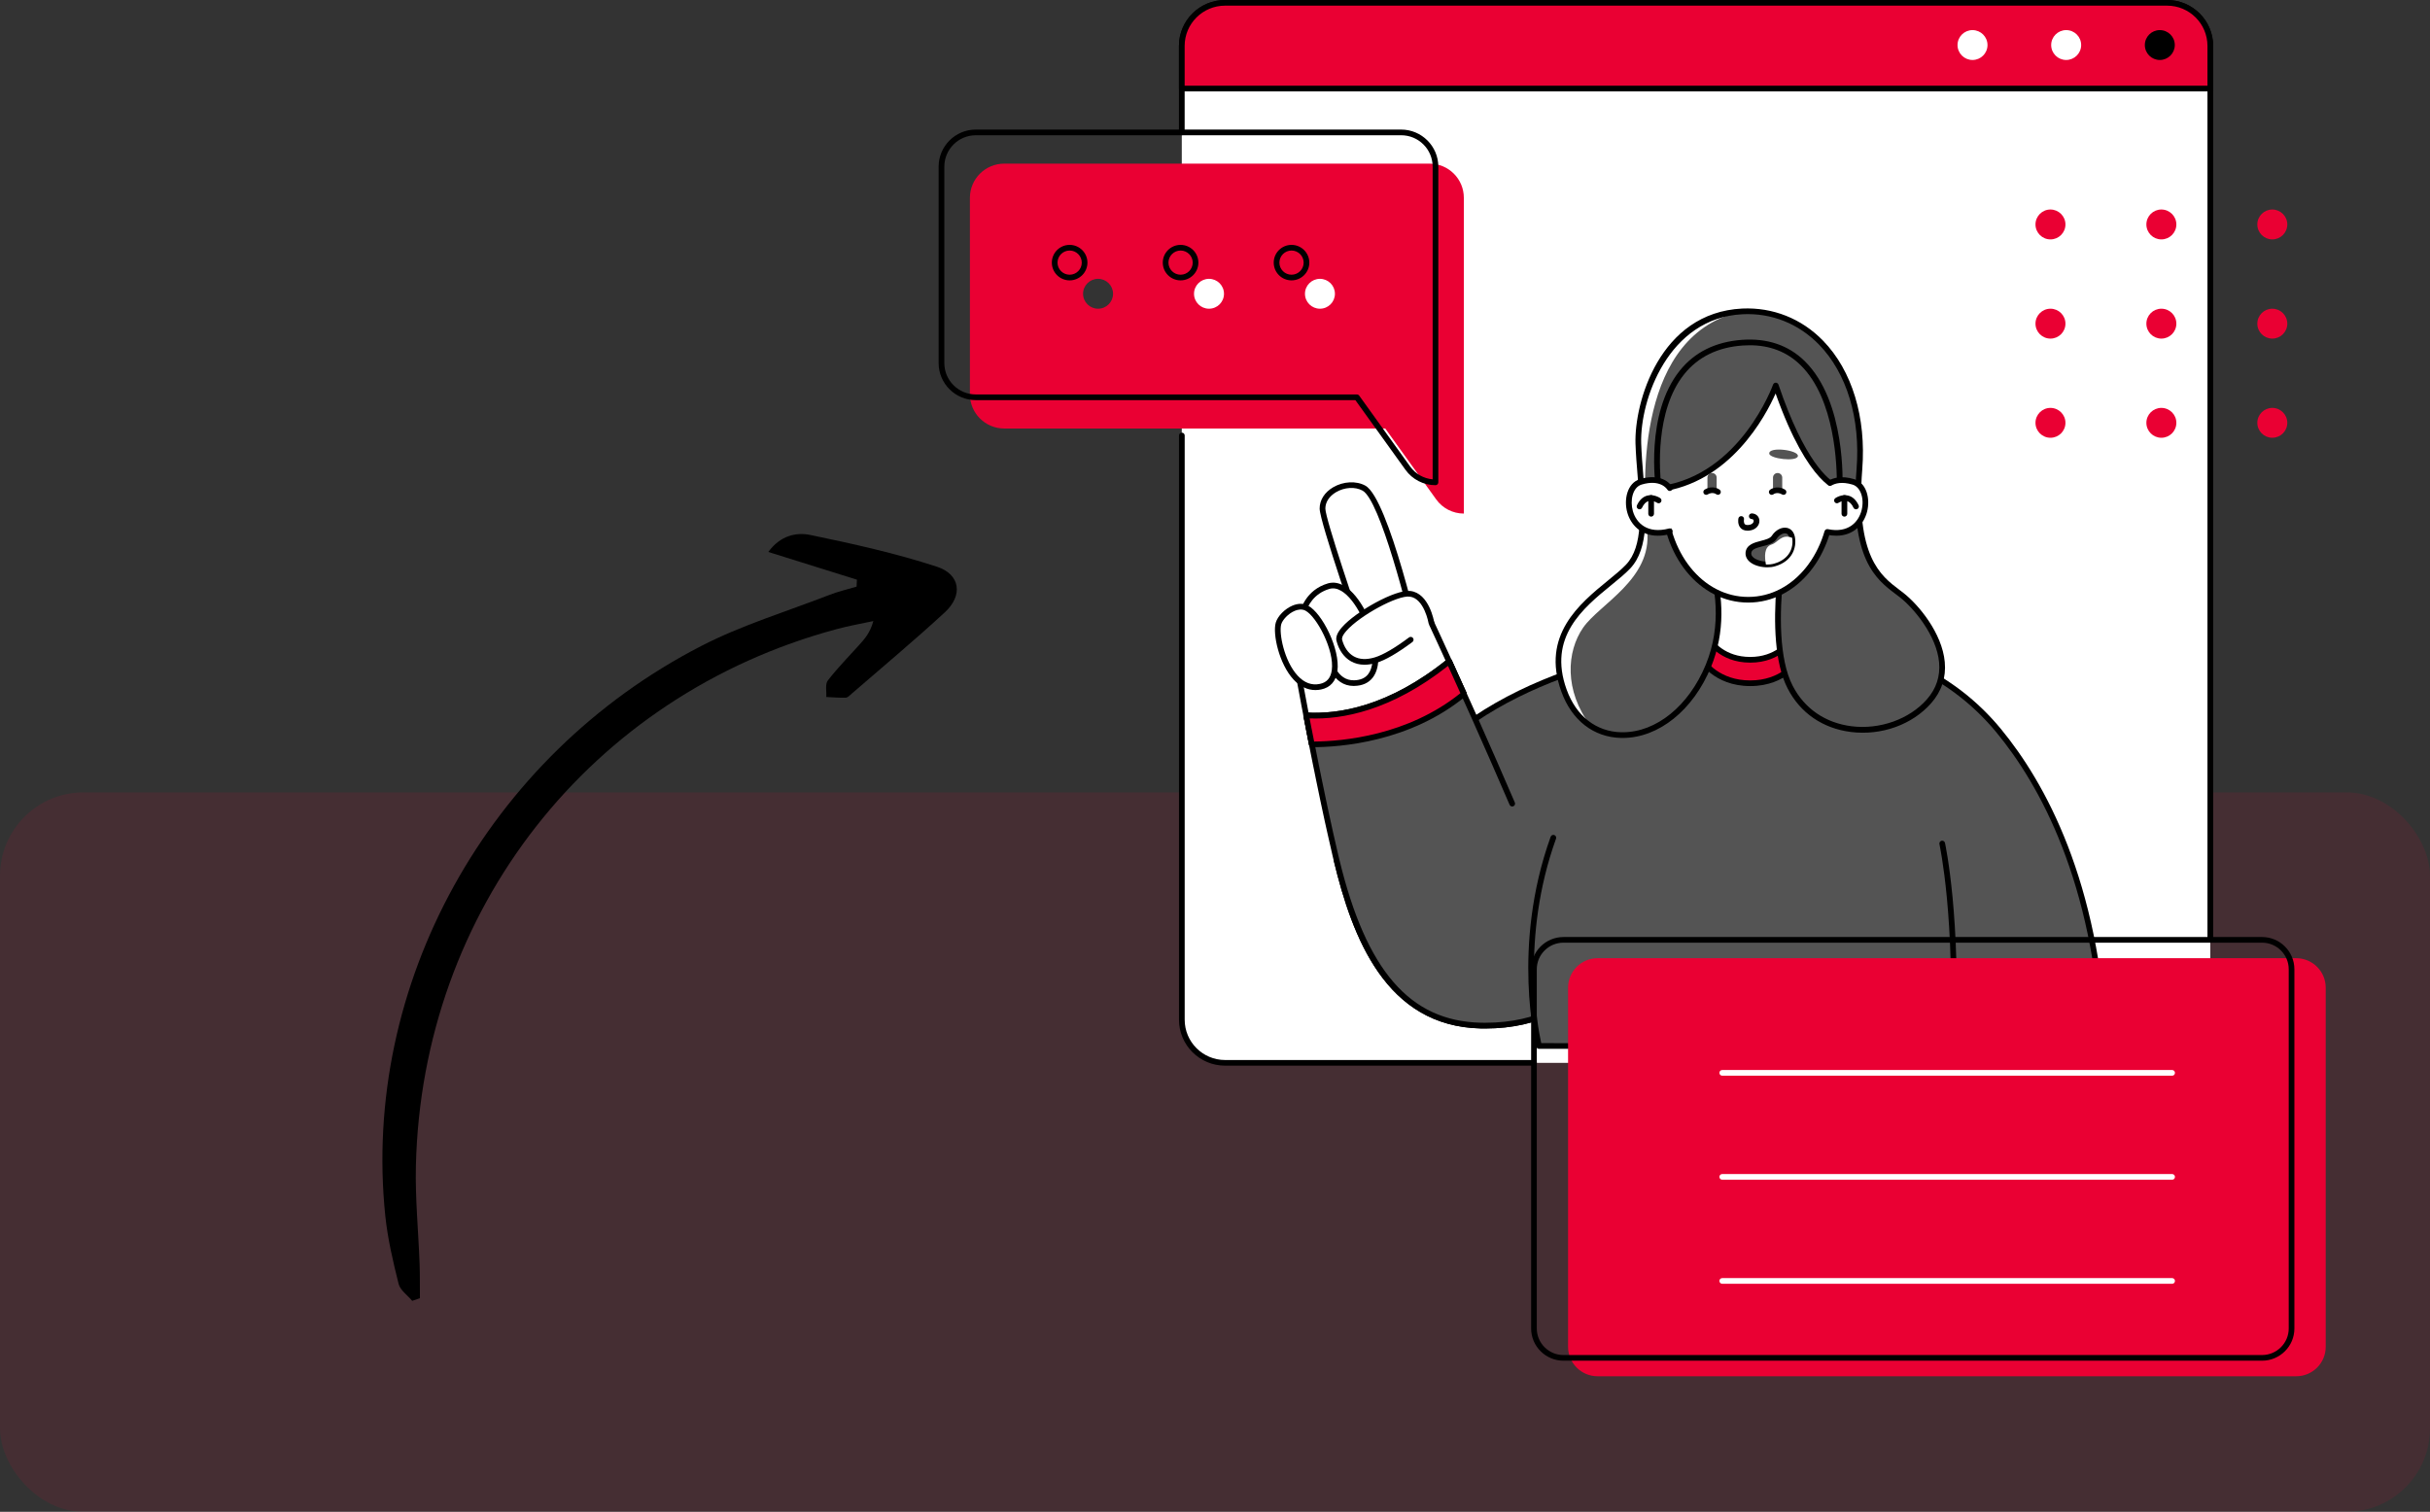<svg width="233" height="145" viewBox="0 0 233 145" fill="none" xmlns="http://www.w3.org/2000/svg">
<rect x="0" y="0" width="233" height="145" fill="#333333" stroke="none"/>
<rect y="76" width="233" height="69" rx="8" fill="#EA0033" fill-opacity="0.1"/>
<path d="M211.935 4.404V97.806C211.935 100.09 210.08 101.941 207.79 101.941H117.462C115.172 101.941 113.316 100.09 113.316 97.806V4.404C113.316 2.12 115.172 0.269 117.462 0.269H207.794C210.08 0.273 211.935 2.124 211.935 4.404Z" fill="white"/>
<path d="M147.086 102.21H117.462C115.027 102.21 113.047 100.235 113.047 97.806V41.77C113.047 41.622 113.168 41.497 113.321 41.497C113.473 41.497 113.594 41.618 113.594 41.77V97.806C113.594 99.933 115.329 101.668 117.466 101.668H147.09C147.239 101.668 147.363 101.788 147.363 101.941C147.363 102.093 147.235 102.21 147.086 102.21Z" fill="black"/>
<path d="M211.935 90.414C211.787 90.414 211.662 90.294 211.662 90.141V4.404C211.662 2.276 209.927 0.542 207.79 0.542H117.462C115.329 0.542 113.59 2.272 113.59 4.404V12.699C113.59 12.848 113.469 12.972 113.316 12.972C113.164 12.972 113.043 12.851 113.043 12.699V4.404C113.043 1.975 115.023 0 117.462 0H207.794C210.229 0 212.209 1.975 212.209 4.404V90.141C212.209 90.294 212.084 90.414 211.935 90.414Z" fill="black"/>
<path d="M211.935 4.404V8.495H113.316V4.404C113.316 2.12 115.172 0.269 117.462 0.269H207.794C210.08 0.273 211.935 2.124 211.935 4.404Z" fill="#EA0033"/>
<path d="M211.935 8.768H113.316C113.168 8.768 113.043 8.648 113.043 8.495V4.404C113.043 1.975 115.023 0 117.462 0H207.794C210.229 0 212.209 1.975 212.209 4.404V8.495C212.209 8.648 212.084 8.768 211.935 8.768ZM113.59 8.222H211.662V4.404C211.662 2.276 209.927 0.542 207.79 0.542H117.462C115.329 0.542 113.59 2.272 113.59 4.404V8.222Z" fill="black"/>
<path d="M199.551 4.32C199.551 5.111 198.907 5.753 198.114 5.753C197.321 5.753 196.677 5.111 196.677 4.32C196.677 3.529 197.321 2.887 198.114 2.887C198.911 2.887 199.551 3.529 199.551 4.32Z" fill="white"/>
<path d="M208.53 4.32C208.53 5.111 207.886 5.753 207.094 5.753C206.301 5.753 205.657 5.111 205.657 4.32C205.657 3.529 206.301 2.887 207.094 2.887C207.89 2.887 208.53 3.529 208.53 4.32Z" fill="black"/>
<path d="M190.571 4.32C190.571 5.111 189.927 5.753 189.134 5.753C188.341 5.753 187.697 5.111 187.697 4.32C187.697 3.529 188.341 2.887 189.134 2.887C189.927 2.887 190.571 3.529 190.571 4.32Z" fill="white"/>
<path d="M137.072 15.694H96.291C94.472 15.694 92.999 17.163 92.999 18.978V37.816C92.999 39.63 94.472 41.1 96.291 41.1H132.825L137.708 47.897C138.319 48.752 139.31 49.258 140.36 49.258V18.974C140.364 17.163 138.891 15.694 137.072 15.694ZM105.287 29.609C104.494 29.609 103.85 28.967 103.85 28.176C103.85 27.385 104.494 26.743 105.287 26.743C106.08 26.743 106.724 27.385 106.724 28.176C106.724 28.971 106.08 29.609 105.287 29.609ZM115.925 29.609C115.132 29.609 114.488 28.967 114.488 28.176C114.488 27.385 115.132 26.743 115.925 26.743C116.718 26.743 117.362 27.385 117.362 28.176C117.362 28.971 116.718 29.609 115.925 29.609ZM126.563 29.609C125.77 29.609 125.126 28.967 125.126 28.176C125.126 27.385 125.77 26.743 126.563 26.743C127.355 26.743 127.999 27.385 127.999 28.176C127.999 28.971 127.355 29.609 126.563 29.609Z" fill="#EA0033"/>
<path d="M137.639 46.536C136.5 46.536 135.425 45.986 134.765 45.063L129.96 38.378H93.566C91.598 38.378 90 36.784 90 34.821V15.983C90 14.024 91.598 12.426 93.566 12.426H134.347C136.311 12.426 137.913 14.02 137.913 15.983V46.263C137.913 46.416 137.788 46.536 137.639 46.536ZM93.566 12.972C91.9 12.972 90.547 14.325 90.547 15.983V34.821C90.547 36.483 91.9 37.832 93.566 37.832H130.104C130.193 37.832 130.274 37.876 130.326 37.944L135.208 44.741C135.715 45.448 136.508 45.898 137.369 45.974V15.983C137.369 14.321 136.017 12.972 134.351 12.972H93.566ZM123.838 26.891C122.896 26.891 122.131 26.129 122.131 25.189C122.131 24.25 122.896 23.487 123.838 23.487C124.779 23.487 125.544 24.25 125.544 25.189C125.544 26.129 124.779 26.891 123.838 26.891ZM123.838 24.029C123.198 24.029 122.674 24.551 122.674 25.189C122.674 25.827 123.198 26.349 123.838 26.349C124.478 26.349 125.001 25.827 125.001 25.189C125.001 24.551 124.478 24.029 123.838 24.029ZM113.2 26.891C112.258 26.891 111.493 26.129 111.493 25.189C111.493 24.25 112.258 23.487 113.2 23.487C114.142 23.487 114.906 24.25 114.906 25.189C114.906 26.129 114.142 26.891 113.2 26.891ZM113.2 24.029C112.56 24.029 112.037 24.551 112.037 25.189C112.037 25.827 112.56 26.349 113.2 26.349C113.84 26.349 114.363 25.827 114.363 25.189C114.363 24.551 113.84 24.029 113.2 24.029ZM102.562 26.891C101.62 26.891 100.855 26.129 100.855 25.189C100.855 24.25 101.62 23.487 102.562 23.487C103.504 23.487 104.268 24.25 104.268 25.189C104.268 26.129 103.504 26.891 102.562 26.891ZM102.562 24.029C101.922 24.029 101.399 24.551 101.399 25.189C101.399 25.827 101.922 26.349 102.562 26.349C103.202 26.349 103.725 25.827 103.725 25.189C103.725 24.551 103.202 24.029 102.562 24.029Z" fill="black"/>
<path d="M198.045 21.527C198.045 22.319 197.401 22.961 196.608 22.961C195.816 22.961 195.172 22.319 195.172 21.527C195.172 20.737 195.816 20.094 196.608 20.094C197.401 20.098 198.045 20.741 198.045 21.527Z" fill="#EA0033"/>
<path d="M208.679 21.527C208.679 22.319 208.035 22.961 207.242 22.961C206.449 22.961 205.805 22.319 205.805 21.527C205.805 20.737 206.449 20.094 207.242 20.094C208.039 20.098 208.679 20.741 208.679 21.527Z" fill="#EA0033"/>
<path d="M219.317 21.527C219.317 22.319 218.673 22.961 217.88 22.961C217.087 22.961 216.443 22.319 216.443 21.527C216.443 20.737 217.087 20.094 217.88 20.094C218.673 20.098 219.317 20.741 219.317 21.527Z" fill="#EA0033"/>
<path d="M198.045 31.043C198.045 31.834 197.401 32.476 196.608 32.476C195.816 32.476 195.172 31.834 195.172 31.043C195.172 30.252 195.816 29.609 196.608 29.609C197.401 29.609 198.045 30.252 198.045 31.043Z" fill="#EA0033"/>
<path d="M208.679 31.043C208.679 31.834 208.035 32.476 207.242 32.476C206.449 32.476 205.805 31.834 205.805 31.043C205.805 30.252 206.449 29.609 207.242 29.609C208.039 29.609 208.679 30.252 208.679 31.043Z" fill="#EA0033"/>
<path d="M219.317 31.043C219.317 31.834 218.673 32.476 217.88 32.476C217.087 32.476 216.443 31.834 216.443 31.043C216.443 30.252 217.087 29.609 217.88 29.609C218.673 29.609 219.317 30.252 219.317 31.043Z" fill="#EA0033"/>
<path d="M198.045 40.554C198.045 41.345 197.401 41.987 196.608 41.987C195.816 41.987 195.172 41.345 195.172 40.554C195.172 39.763 195.816 39.121 196.608 39.121C197.401 39.125 198.045 39.763 198.045 40.554Z" fill="#EA0033"/>
<path d="M208.679 40.554C208.679 41.345 208.035 41.987 207.242 41.987C206.449 41.987 205.805 41.345 205.805 40.554C205.805 39.763 206.449 39.121 207.242 39.121C208.039 39.125 208.679 39.763 208.679 40.554Z" fill="#EA0033"/>
<path d="M219.317 40.554C219.317 41.345 218.673 41.987 217.88 41.987C217.087 41.987 216.443 41.345 216.443 40.554C216.443 39.763 217.087 39.121 217.88 39.121C218.673 39.125 219.317 39.763 219.317 40.554Z" fill="#EA0033"/>
<path d="M131.083 62.29C131.083 62.29 126.816 50.061 126.812 48.78C126.808 47.034 129.283 45.99 130.789 46.821C132.978 48.03 136.335 63.073 136.335 63.073L131.083 62.29Z" fill="white"/>
<path d="M136.331 63.342C136.319 63.342 136.303 63.342 136.291 63.338L131.038 62.555C130.938 62.539 130.853 62.471 130.821 62.375C130.382 61.118 126.538 50.065 126.534 48.776C126.534 47.961 127.005 47.219 127.826 46.737C128.804 46.163 130.044 46.099 130.917 46.58C133.147 47.813 136.25 61.459 136.597 63.009C136.617 63.097 136.593 63.19 136.528 63.254C136.48 63.314 136.407 63.342 136.331 63.342ZM131.284 62.045L135.977 62.744C134.975 58.34 132.31 47.973 130.652 47.058C129.943 46.665 128.921 46.725 128.104 47.207C127.452 47.592 127.082 48.162 127.082 48.78C127.086 49.776 130.064 58.544 131.284 62.045Z" fill="black"/>
<path d="M140.364 66.562C135.087 70.906 128.543 71.4 125.782 71.396C124.743 66.133 124.015 61.949 124.015 61.949L136.971 59.147C136.971 59.143 138.348 62.078 140.364 66.562Z" fill="white"/>
<path d="M125.826 71.665C125.677 71.665 125.544 71.589 125.516 71.444C124.49 66.237 123.757 62.033 123.749 61.989C123.725 61.845 123.817 61.708 123.958 61.676L136.915 58.874C137.039 58.846 137.168 58.91 137.221 59.026C137.233 59.054 138.621 62.013 140.618 66.45C140.67 66.562 140.638 66.695 140.541 66.771C135.184 71.179 128.498 71.665 125.826 71.665ZM124.329 62.158C124.502 63.13 125.146 66.755 126.007 71.123C128.704 71.099 134.959 70.565 140.03 66.486C138.372 62.804 137.148 60.179 136.814 59.46L124.329 62.158Z" fill="black"/>
<path d="M124.948 58.665C124.948 58.665 125.391 56.806 127.404 56.216C129.416 55.63 131.28 59.448 131.722 61.552C132.165 63.655 131.819 65.466 129.859 65.518C127.895 65.566 127.355 63.218 126.965 61.849C126.567 60.476 124.948 58.665 124.948 58.665Z" fill="white"/>
<path d="M129.795 65.791C127.786 65.791 127.15 63.527 126.768 62.166L126.699 61.921C126.329 60.624 124.763 58.862 124.747 58.846C124.687 58.777 124.667 58.689 124.687 58.601C124.707 58.516 125.19 56.581 127.327 55.955C127.842 55.806 128.37 55.891 128.901 56.204C130.463 57.139 131.65 59.861 131.992 61.495C132.222 62.587 132.342 64.085 131.61 65.008C131.215 65.506 130.628 65.771 129.867 65.787C129.839 65.791 129.815 65.791 129.795 65.791ZM125.25 58.601C125.617 59.03 126.868 60.548 127.223 61.772L127.291 62.021C127.677 63.398 128.193 65.289 129.847 65.249C130.439 65.233 130.885 65.04 131.175 64.675C131.646 64.085 131.743 62.997 131.453 61.612C131.139 60.118 130.02 57.517 128.615 56.678C128.217 56.441 127.842 56.376 127.476 56.481C125.923 56.934 125.387 58.187 125.25 58.601Z" fill="black"/>
<path d="M172.555 75.455L153.264 93.273V93.277L152.137 94.698C150.624 96.248 147.472 98.496 141.978 98.368C133.791 98.175 130.233 91.097 128.156 82.505L132.065 79.474C134.274 74.917 137.639 71.508 141.439 68.955C152.656 61.415 167.633 61.359 167.633 61.359L172.555 75.455Z" fill="#545454"/>
<path d="M142.421 98.645C142.272 98.645 142.123 98.645 141.97 98.641C132.882 98.428 129.67 89.941 127.891 82.569C127.867 82.465 127.903 82.356 127.987 82.292L131.847 79.297C133.884 75.126 137.06 71.569 141.286 68.73C152.443 61.23 167.48 61.09 167.633 61.09C167.75 61.09 167.85 61.162 167.891 61.275L172.817 75.375C172.853 75.475 172.825 75.591 172.745 75.664L153.469 93.466L152.346 94.875C150.942 96.308 147.838 98.645 142.421 98.645ZM128.462 82.609C131.046 93.156 135.22 97.934 141.982 98.095C142.131 98.099 142.276 98.099 142.421 98.099C147.637 98.099 150.612 95.862 151.94 94.505L153.043 93.116C153.055 93.1 153.067 93.084 153.079 93.072L172.242 75.375L167.44 61.632C165.653 61.676 151.924 62.23 141.592 69.176C137.426 71.974 134.307 75.479 132.31 79.586C132.294 79.622 132.266 79.659 132.234 79.683L128.462 82.609Z" fill="black"/>
<path d="M152.133 94.698C150.62 96.248 147.468 98.496 141.974 98.368C133.787 98.175 130.229 91.097 128.152 82.505C128.112 82.344 128.076 82.18 128.036 82.019C127.875 81.329 127.714 80.618 127.553 79.903C127.464 79.506 127.376 79.109 127.291 78.711C127.219 78.386 127.15 78.061 127.082 77.74C127.005 77.39 126.933 77.037 126.856 76.683C126.711 76.005 126.575 75.331 126.438 74.664C126.393 74.451 126.349 74.239 126.305 74.026C126.289 73.933 126.269 73.841 126.249 73.749C126.22 73.608 126.192 73.472 126.164 73.335C126.112 73.078 126.063 72.825 126.011 72.572C125.975 72.392 125.939 72.215 125.906 72.034C125.862 71.818 125.822 71.609 125.782 71.396C125.745 71.211 125.709 71.023 125.673 70.838C125.645 70.697 125.617 70.561 125.592 70.42C125.584 70.388 125.58 70.352 125.572 70.32C125.548 70.204 125.528 70.087 125.504 69.971C125.504 69.963 125.504 69.955 125.5 69.947C125.472 69.79 125.44 69.633 125.411 69.477C125.383 69.336 125.355 69.2 125.331 69.063C125.303 68.911 125.27 68.762 125.242 68.614C128.144 68.79 133.123 68.144 138.947 63.435C138.983 63.515 139.02 63.595 139.056 63.675C139.108 63.792 139.165 63.912 139.221 64.037C139.265 64.133 139.309 64.234 139.358 64.334C139.672 65.025 140.01 65.771 140.368 66.566C140.706 67.321 141.064 68.12 141.439 68.959C144.655 76.17 148.969 86.163 152.133 94.698Z" fill="#545454"/>
<path d="M142.421 98.645C142.272 98.645 142.123 98.645 141.97 98.641C132.882 98.428 129.67 89.941 127.891 82.569C127.851 82.405 127.814 82.244 127.774 82.079C127.613 81.385 127.452 80.678 127.291 79.96C127.202 79.562 127.114 79.165 127.025 78.767C126.953 78.442 126.885 78.117 126.816 77.792L126.591 76.736C126.446 76.057 126.305 75.383 126.172 74.712L126.043 74.074C126.027 73.978 126.007 73.889 125.987 73.801C125.959 73.66 125.931 73.524 125.902 73.387L125.641 72.082C125.597 71.87 125.556 71.657 125.516 71.444C125.323 70.472 125.146 69.541 124.977 68.662C124.961 68.578 124.985 68.493 125.041 68.433C125.097 68.373 125.178 68.333 125.262 68.341C128.313 68.525 133.135 67.787 138.782 63.222C138.847 63.169 138.935 63.149 139.016 63.169C139.096 63.19 139.169 63.246 139.201 63.322C139.897 64.852 140.746 66.731 141.688 68.843C142.92 71.605 144.119 74.343 145.25 76.973C145.311 77.109 145.246 77.27 145.105 77.33C144.969 77.39 144.808 77.326 144.747 77.185C143.616 74.556 142.417 71.822 141.189 69.063C140.312 67.096 139.515 65.334 138.847 63.864C133.389 68.176 128.688 69.015 125.576 68.899C125.725 69.678 125.882 70.493 126.051 71.34C126.092 71.552 126.136 71.761 126.18 71.974L126.438 73.275C126.466 73.411 126.494 73.552 126.522 73.688C126.542 73.777 126.558 73.873 126.579 73.965L126.707 74.6C126.844 75.266 126.985 75.941 127.126 76.619L127.351 77.675C127.42 78 127.492 78.326 127.561 78.647C127.649 79.044 127.734 79.442 127.822 79.839C127.983 80.554 128.14 81.26 128.305 81.951C128.342 82.116 128.382 82.276 128.422 82.437C131.002 93.104 135.184 97.934 141.986 98.091C142.135 98.095 142.28 98.095 142.425 98.095C147.641 98.095 150.616 95.858 151.944 94.501C152.048 94.393 152.222 94.393 152.33 94.497C152.439 94.602 152.439 94.774 152.334 94.883C150.942 96.308 147.838 98.645 142.421 98.645Z" fill="black"/>
<path d="M140.364 66.562C135.087 70.906 128.543 71.4 125.782 71.396C125.745 71.211 125.709 71.023 125.673 70.838C125.645 70.697 125.617 70.561 125.592 70.42C125.584 70.388 125.58 70.352 125.572 70.32C125.552 70.204 125.528 70.087 125.504 69.971C125.504 69.963 125.504 69.955 125.5 69.947C125.472 69.79 125.44 69.633 125.411 69.477C125.383 69.336 125.359 69.2 125.331 69.063C125.303 68.911 125.27 68.762 125.242 68.614C128.144 68.79 133.123 68.144 138.947 63.435C138.983 63.515 139.02 63.595 139.056 63.675C139.108 63.792 139.165 63.912 139.221 64.037C139.265 64.133 139.309 64.234 139.358 64.334C139.668 65.02 140.006 65.767 140.364 66.562Z" fill="#EA0033"/>
<path d="M125.826 71.665C125.673 71.665 125.544 71.585 125.516 71.444L125.307 70.368C125.287 70.252 125.262 70.135 125.238 70.019C125.234 70.007 125.234 69.991 125.234 69.979L124.981 68.662C124.965 68.578 124.989 68.493 125.045 68.429C125.101 68.365 125.182 68.329 125.266 68.337C128.317 68.521 133.139 67.783 138.782 63.218C138.847 63.166 138.935 63.145 139.016 63.166C139.096 63.186 139.165 63.242 139.201 63.318L139.475 63.92C139.519 64.021 139.563 64.117 139.607 64.218L140.618 66.45C140.67 66.562 140.638 66.695 140.541 66.771C135.184 71.179 128.499 71.665 125.826 71.665ZM125.77 69.919C125.794 70.035 125.818 70.151 125.838 70.268L126.007 71.123C128.704 71.099 134.955 70.565 140.03 66.486L139.108 64.446C139.064 64.346 139.016 64.246 138.971 64.149L138.843 63.868C133.385 68.18 128.676 69.023 125.572 68.903L125.762 69.894C125.766 69.898 125.77 69.906 125.77 69.919Z" fill="black"/>
<path d="M122.59 59.793C122.179 61.182 123.572 66.498 126.615 65.864C129.658 65.229 126.969 59.203 125.291 58.324C124.26 57.786 122.835 58.962 122.59 59.793Z" fill="white"/>
<path d="M126.124 66.185C125.363 66.185 124.647 65.843 124.027 65.173C122.642 63.675 122.01 60.797 122.328 59.713C122.509 59.094 123.198 58.392 123.926 58.087C124.47 57.858 124.985 57.854 125.415 58.083C126.776 58.793 128.523 62.282 128.237 64.362C128.1 65.334 127.561 65.944 126.671 66.129C126.486 66.169 126.305 66.185 126.124 66.185ZM122.852 59.869C122.61 60.688 123.121 63.398 124.429 64.808C125.065 65.494 125.778 65.759 126.558 65.594C127.219 65.458 127.593 65.028 127.698 64.286C127.967 62.358 126.245 59.127 125.166 58.565C124.808 58.38 124.409 58.476 124.14 58.589C123.5 58.862 122.972 59.464 122.852 59.869Z" fill="black"/>
<path d="M137.253 59.749C137.253 59.749 136.822 57.147 135.204 56.955C133.586 56.758 128.064 60.038 128.418 61.411C128.772 62.78 129.859 63.924 131.892 63.322C133.924 62.712 137.253 59.749 137.253 59.749Z" fill="white"/>
<path d="M130.837 63.756C130.358 63.756 129.923 63.647 129.533 63.426C128.873 63.053 128.382 62.363 128.152 61.475C128.056 61.102 128.229 60.668 128.688 60.146C129.992 58.661 133.791 56.513 135.236 56.682C137.039 56.898 137.502 59.588 137.522 59.705C137.547 59.853 137.446 59.994 137.297 60.018C137.152 60.042 137.007 59.942 136.983 59.793C136.979 59.769 136.564 57.392 135.172 57.224C134.005 57.067 130.382 59.046 129.102 60.504C128.659 61.006 128.663 61.255 128.684 61.339C128.877 62.082 129.275 62.656 129.807 62.953C130.346 63.258 131.022 63.29 131.815 63.053C132.6 62.82 133.739 62.158 135.103 61.138C135.224 61.046 135.397 61.074 135.486 61.194C135.574 61.315 135.55 61.483 135.429 61.576C133.993 62.648 132.829 63.322 131.972 63.575C131.569 63.696 131.191 63.756 130.837 63.756Z" fill="black"/>
<path d="M167.629 61.359C167.629 61.359 182.509 59.01 191.638 70.071C200.766 81.136 201.583 96.131 201.781 100.339L147.569 100.323C147.569 100.323 145.134 90.94 148.941 80.349C152.749 69.758 167.629 61.359 167.629 61.359Z" fill="#545454"/>
<path d="M201.781 100.612L147.569 100.596C147.444 100.596 147.335 100.512 147.303 100.391C147.279 100.295 144.888 90.804 148.684 80.257C148.736 80.116 148.893 80.04 149.034 80.092C149.175 80.144 149.251 80.297 149.199 80.441C145.765 89.985 147.464 98.629 147.782 100.05L201.491 100.066C200.714 84.565 195.594 75.298 191.424 70.244C182.501 59.428 167.814 61.604 167.669 61.628C167.524 61.652 167.379 61.552 167.359 61.403C167.335 61.255 167.436 61.114 167.585 61.094C167.734 61.07 182.726 58.85 191.847 69.902C196.093 75.049 201.314 84.508 202.05 100.331C202.054 100.403 202.026 100.479 201.974 100.532C201.921 100.584 201.857 100.612 201.781 100.612Z" fill="black"/>
<path d="M187.222 100.989C187.218 100.989 187.214 100.989 187.21 100.989C187.061 100.981 186.945 100.857 186.949 100.704C187.528 88.11 185.975 81.032 185.963 80.963C185.93 80.815 186.023 80.67 186.168 80.638C186.313 80.606 186.462 80.698 186.494 80.843C186.51 80.915 188.08 88.062 187.496 100.728C187.488 100.873 187.367 100.989 187.222 100.989Z" fill="black"/>
<path d="M172.555 55.75V63.142C172.555 63.142 171.219 65.53 167.818 65.53C164.421 65.53 163.077 63.142 163.077 63.142V55.75H172.555Z" fill="#EA0033"/>
<path d="M167.822 65.803C164.304 65.803 162.904 63.378 162.843 63.274C162.819 63.234 162.807 63.19 162.807 63.142V55.75C162.807 55.602 162.928 55.477 163.081 55.477H172.555C172.704 55.477 172.829 55.598 172.829 55.75V63.142C172.829 63.19 172.817 63.234 172.793 63.274C172.737 63.378 171.34 65.803 167.822 65.803ZM163.354 63.065C163.58 63.427 164.884 65.261 167.822 65.261C170.736 65.261 172.06 63.414 172.286 63.065V56.023H163.354V63.065Z" fill="black"/>
<path d="M171.831 55.003V61.263C171.831 61.263 170.7 63.286 167.822 63.286C164.944 63.286 163.809 61.263 163.809 61.263V55.003H171.831Z" fill="white"/>
<path d="M167.822 63.555C164.82 63.555 163.62 61.479 163.572 61.391C163.548 61.351 163.536 61.307 163.536 61.258V55.003C163.536 54.855 163.656 54.73 163.809 54.73H171.835C171.984 54.73 172.109 54.851 172.109 55.003V61.263C172.109 61.311 172.097 61.355 172.072 61.395C172.02 61.479 170.825 63.555 167.822 63.555ZM164.079 61.182C164.284 61.503 165.379 63.009 167.822 63.009C170.245 63.009 171.356 61.491 171.561 61.178V55.268H164.083V61.182H164.079Z" fill="black"/>
<path d="M184.964 67.265C181.628 71.051 174.363 71.179 171.65 65.896C168.933 60.608 171.831 48.275 171.831 48.275L161.342 48.339C161.342 48.339 167.033 56.039 163.805 63.872C161.346 69.838 155.965 71.866 152.499 69.609C151.416 68.907 150.519 67.779 149.959 66.225C147.605 59.697 153.819 56.762 156.11 54.345C158.4 51.932 157.22 46.837 157.092 42.529C156.959 38.221 159.716 30.224 167.073 29.866C173.847 29.541 179.011 35.873 178.291 45.011C177.571 54.148 180.517 55.65 182.348 57.087C184.179 58.52 188.301 63.479 184.964 67.265Z" fill="#545454"/>
<path d="M157.941 50.884C158.428 55.553 153.361 57.934 151.791 60.211C150.221 62.487 149.959 66.217 152.499 69.601C151.416 68.899 150.519 67.77 149.959 66.217C147.605 59.689 153.819 56.754 156.11 54.337C158.4 51.924 157.22 46.829 157.092 42.521C156.959 38.213 159.716 30.216 167.073 29.858C156.931 31.95 157.458 46.215 157.941 50.884Z" fill="white"/>
<path d="M155.59 70.778C155.542 70.778 155.49 70.778 155.441 70.778C152.797 70.718 150.704 69.091 149.702 66.313C147.758 60.925 151.465 57.898 154.17 55.686C154.834 55.144 155.462 54.63 155.912 54.156C157.587 52.39 157.301 48.957 157.023 45.637C156.939 44.609 156.85 43.545 156.818 42.537C156.701 38.643 159.112 29.979 167.057 29.593C169.984 29.461 172.737 30.549 174.805 32.677C177.587 35.535 178.955 40.036 178.561 45.031C177.905 53.385 180.34 55.224 182.115 56.565C182.252 56.67 182.384 56.77 182.513 56.87C183.966 58.007 186.216 60.709 186.474 63.491C186.611 64.976 186.172 66.309 185.166 67.449C183.346 69.513 180.404 70.565 177.49 70.208C174.777 69.87 172.616 68.385 171.404 66.024C168.893 61.138 171.034 50.607 171.485 48.551L161.849 48.612C162.98 50.358 166.868 57.151 164.055 63.981C162.348 68.124 159.036 70.778 155.59 70.778ZM167.086 30.14C159.961 30.485 157.241 38.374 157.365 42.521C157.398 43.513 157.482 44.569 157.567 45.593C157.852 49.033 158.15 52.587 156.307 54.53C155.832 55.032 155.192 55.553 154.512 56.108C151.787 58.332 148.398 61.102 150.213 66.129C151.135 68.682 153.043 70.18 155.454 70.232C155.498 70.232 155.546 70.232 155.59 70.232C158.814 70.232 161.926 67.71 163.552 63.764C166.683 56.168 161.177 48.572 161.121 48.495C161.06 48.411 161.052 48.303 161.096 48.21C161.141 48.118 161.237 48.062 161.338 48.062L171.827 47.998C171.911 47.998 171.988 48.034 172.04 48.098C172.093 48.162 172.113 48.25 172.093 48.331C172.064 48.451 169.251 60.632 171.887 65.767C173.014 67.963 175.027 69.344 177.554 69.658C180.251 69.991 183.081 68.983 184.755 67.08C185.657 66.056 186.051 64.864 185.93 63.531C185.693 60.941 183.499 58.328 182.175 57.292C182.05 57.191 181.917 57.095 181.785 56.995C179.905 55.578 177.333 53.638 178.017 44.982C178.4 40.145 177.084 35.796 174.415 33.05C172.455 31.043 169.863 29.999 167.086 30.14Z" fill="black"/>
<path d="M175.703 47.504C175.703 53.197 172.089 57.521 167.633 57.521C163.173 57.521 159.563 53.197 159.563 47.504C159.563 41.811 163.177 36.31 167.633 36.31C172.089 36.31 175.703 41.811 175.703 47.504Z" fill="white"/>
<path d="M167.629 57.794C162.948 57.794 159.285 53.273 159.285 47.504C159.285 41.397 163.185 36.037 167.629 36.037C172.072 36.037 175.973 41.397 175.973 47.504C175.973 53.273 172.31 57.794 167.629 57.794ZM167.629 36.583C163.475 36.583 159.829 41.686 159.829 47.508C159.829 52.972 163.254 57.252 167.629 57.252C172.004 57.252 175.429 52.972 175.429 47.508C175.429 41.686 171.783 36.583 167.629 36.583Z" fill="black"/>
<path d="M164.606 47.187H163.717V45.809C163.717 45.565 163.914 45.368 164.159 45.368C164.405 45.368 164.602 45.565 164.602 45.809V47.187H164.606Z" fill="#545454"/>
<path d="M169.645 43.505C169.69 44.007 172.314 44.32 172.39 43.742C172.467 43.164 169.585 42.802 169.645 43.505Z" fill="#545454"/>
<path d="M170.893 47.187H170.004V45.809C170.004 45.565 170.201 45.368 170.446 45.368C170.692 45.368 170.889 45.565 170.889 45.809V47.187H170.893Z" fill="#545454"/>
<path d="M171.014 47.459C170.966 47.459 170.921 47.447 170.877 47.423C170.394 47.142 170.056 47.399 170.052 47.403C169.935 47.496 169.762 47.476 169.67 47.359C169.577 47.243 169.597 47.07 169.714 46.978C169.738 46.958 170.354 46.488 171.151 46.958C171.28 47.034 171.324 47.199 171.247 47.331C171.199 47.411 171.106 47.459 171.014 47.459Z" fill="black"/>
<path d="M162.916 44.183C162.57 44.183 162.207 44.119 162.151 43.866C162.135 43.782 162.151 43.649 162.336 43.505C162.827 43.123 164.296 42.83 164.824 43.087C165.005 43.176 165.041 43.304 165.041 43.401C165.037 43.798 163.99 44.091 163.282 44.163C163.173 44.175 163.049 44.183 162.916 44.183ZM164.24 43.156C163.632 43.156 162.775 43.38 162.441 43.637C162.376 43.686 162.304 43.762 162.316 43.83C162.344 43.955 162.646 44.055 163.258 43.995C164.107 43.91 164.86 43.589 164.864 43.401C164.864 43.36 164.852 43.296 164.743 43.244C164.626 43.184 164.449 43.156 164.24 43.156Z" fill="black"/>
<path d="M163.596 47.459C163.503 47.459 163.411 47.411 163.363 47.327C163.286 47.199 163.33 47.03 163.459 46.954C164.26 46.484 164.872 46.954 164.896 46.974C165.013 47.066 165.033 47.239 164.94 47.355C164.848 47.472 164.679 47.492 164.562 47.403C164.526 47.375 164.196 47.15 163.733 47.423C163.693 47.447 163.644 47.459 163.596 47.459Z" fill="black"/>
<path d="M167.565 50.9C167.214 50.9 167.009 50.764 166.896 50.635C166.582 50.294 166.675 49.776 166.687 49.72C166.715 49.571 166.864 49.479 167.009 49.507C167.158 49.535 167.251 49.68 167.222 49.824C167.206 49.904 167.19 50.153 167.299 50.27C167.363 50.342 167.484 50.366 167.657 50.35C168.003 50.314 168.156 50.121 168.152 49.957C168.148 49.88 168.112 49.792 167.959 49.784C167.81 49.78 167.689 49.652 167.697 49.503C167.701 49.355 167.822 49.242 167.971 49.242C167.975 49.242 167.979 49.242 167.979 49.242C168.39 49.258 168.687 49.543 168.7 49.941C168.716 50.362 168.382 50.824 167.717 50.892C167.661 50.9 167.609 50.9 167.565 50.9Z" fill="black"/>
<path d="M170.277 36.977C170.277 36.977 167.106 45.95 159.056 46.917C159.056 46.917 157.031 33.588 167.074 32.87C177.116 32.151 176.395 46.821 176.395 46.821C176.395 46.821 173.513 46.5 170.277 36.977Z" fill="#545454"/>
<path d="M159.052 47.187C158.919 47.187 158.802 47.09 158.782 46.954C158.738 46.661 157.728 39.711 161.064 35.547C162.489 33.769 164.502 32.777 167.049 32.593C169.46 32.424 171.473 33.102 173.03 34.62C177.023 38.514 176.681 46.492 176.665 46.829C176.661 46.906 176.625 46.974 176.568 47.022C176.512 47.07 176.435 47.094 176.363 47.086C176.242 47.074 173.417 46.657 170.253 37.74C169.307 39.876 165.894 46.364 159.088 47.182C159.076 47.187 159.064 47.187 159.052 47.187ZM167.766 33.114C167.544 33.114 167.319 33.123 167.09 33.139C164.703 33.307 162.819 34.235 161.491 35.889C158.657 39.422 159.136 45.295 159.285 46.608C166.88 45.508 169.984 36.973 170.012 36.884C170.052 36.776 170.153 36.704 170.269 36.704C170.386 36.704 170.487 36.78 170.527 36.888C173.038 44.28 175.325 46.03 176.122 46.436C176.138 44.81 175.985 38.274 172.64 35.014C171.356 33.753 169.714 33.114 167.766 33.114Z" fill="black"/>
<path d="M174.934 46.821C174.934 46.821 175.655 45.597 177.715 46.219C179.776 46.837 179.189 52.093 174.934 50.953V46.821Z" fill="white"/>
<path d="M176.073 51.382C175.787 51.382 175.482 51.35 175.156 51.282C175.007 51.249 174.914 51.105 174.946 50.961C174.978 50.812 175.123 50.72 175.268 50.752C177.2 51.161 178.202 50.089 178.496 48.949C178.786 47.817 178.4 46.709 177.635 46.48C176.605 46.171 175.961 46.359 175.602 46.572C175.474 46.648 175.304 46.604 175.228 46.476C175.152 46.347 175.196 46.179 175.325 46.102C175.779 45.834 176.576 45.593 177.792 45.958C178.975 46.311 179.346 47.825 179.024 49.081C178.734 50.214 177.796 51.382 176.073 51.382Z" fill="black"/>
<path d="M177.965 48.849C177.864 48.849 177.764 48.792 177.719 48.692C177.554 48.339 177.341 48.126 177.092 48.058C176.697 47.949 176.295 48.218 176.291 48.222C176.166 48.307 175.997 48.279 175.912 48.154C175.828 48.03 175.856 47.861 175.981 47.777C176.005 47.761 176.592 47.359 177.232 47.536C177.647 47.648 177.977 47.957 178.215 48.463C178.279 48.6 178.219 48.76 178.082 48.825C178.041 48.841 178.001 48.849 177.965 48.849Z" fill="black"/>
<path d="M176.85 49.551C176.701 49.551 176.576 49.431 176.576 49.278V47.761C176.576 47.612 176.697 47.488 176.85 47.488C177.003 47.488 177.124 47.608 177.124 47.761V49.278C177.124 49.431 177.003 49.551 176.85 49.551Z" fill="black"/>
<path d="M170.124 54.056C169.879 54.128 169.601 54.152 169.323 54.14C168.458 54.104 167.593 53.687 167.645 53.036C167.73 51.992 169.621 52.318 170.124 51.535C170.632 50.752 171.65 50.587 171.831 51.535C171.835 51.551 171.835 51.567 171.839 51.583C172 52.518 171.593 53.63 170.124 54.056Z" fill="#545454"/>
<path d="M169.452 54.413C169.408 54.413 169.36 54.413 169.311 54.409C168.607 54.377 167.963 54.128 167.633 53.751C167.44 53.534 167.351 53.277 167.371 53.012C167.436 52.237 168.217 52.036 168.84 51.876C169.275 51.763 169.726 51.647 169.891 51.386C170.249 50.836 170.829 50.531 171.332 50.627C171.726 50.703 172.004 51.013 172.097 51.482L172.109 51.543C172.274 52.514 171.875 53.831 170.201 54.313C169.975 54.381 169.718 54.413 169.452 54.413ZM171.147 51.157C170.909 51.157 170.583 51.326 170.354 51.683C170.072 52.121 169.517 52.265 168.981 52.402C168.337 52.57 167.947 52.695 167.919 53.056C167.911 53.177 167.951 53.285 168.043 53.389C168.273 53.65 168.796 53.839 169.34 53.863C169.597 53.875 169.843 53.847 170.052 53.787C171.38 53.406 171.706 52.418 171.573 51.623L171.835 51.531L171.565 51.583C171.517 51.338 171.408 51.193 171.235 51.161C171.207 51.161 171.179 51.157 171.147 51.157Z" fill="black"/>
<path d="M170.124 54.056C169.879 54.128 169.601 54.152 169.323 54.14C169.195 53.398 169.126 52.45 169.883 52.221C170.479 52.041 170.809 51.169 171.839 51.583C172 52.518 171.593 53.63 170.124 54.056Z" fill="white"/>
<path d="M160.239 46.821C160.239 46.821 159.519 45.597 157.458 46.219C155.397 46.837 155.985 52.093 160.239 50.953V46.821Z" fill="white"/>
<path d="M158.967 51.382C157.297 51.382 156.355 50.282 156.037 49.174C155.675 47.909 156.033 46.319 157.245 45.954C159.487 45.279 160.304 46.624 160.34 46.681C160.416 46.809 160.372 46.978 160.243 47.054C160.114 47.13 159.949 47.086 159.873 46.958C159.845 46.913 159.217 45.93 157.406 46.476C156.544 46.737 156.275 48.002 156.568 49.025C156.903 50.19 157.989 51.233 160.038 50.688C160.183 50.647 160.332 50.736 160.372 50.88C160.412 51.025 160.324 51.173 160.179 51.213C159.736 51.33 159.334 51.382 158.967 51.382Z" fill="black"/>
<path d="M157.208 48.849C157.168 48.849 157.132 48.841 157.092 48.825C156.955 48.76 156.894 48.6 156.959 48.463C157.196 47.957 157.526 47.648 157.941 47.536C158.581 47.363 159.168 47.761 159.193 47.777C159.317 47.861 159.346 48.034 159.261 48.154C159.177 48.279 159.008 48.307 158.883 48.222C158.875 48.214 158.472 47.953 158.078 48.058C157.828 48.126 157.615 48.339 157.45 48.692C157.406 48.788 157.309 48.849 157.208 48.849Z" fill="black"/>
<path d="M158.319 49.551C158.17 49.551 158.046 49.431 158.046 49.278V47.761C158.046 47.612 158.166 47.488 158.319 47.488C158.472 47.488 158.593 47.608 158.593 47.761V49.278C158.593 49.431 158.468 49.551 158.319 49.551Z" fill="black"/>
<path d="M220.17 132H153.183C151.622 132 150.354 130.735 150.354 129.178V94.726C150.354 93.168 151.622 91.904 153.183 91.904H220.17C221.732 91.904 223 93.168 223 94.726V129.178C223 130.739 221.732 132 220.17 132Z" fill="#EA0033"/>
<path d="M216.898 130.507H149.911C148.201 130.507 146.812 129.117 146.812 127.415V92.964C146.812 91.257 148.205 89.872 149.911 89.872H216.898C218.609 89.872 219.997 91.261 219.997 92.964V127.415C220.001 129.117 218.609 130.507 216.898 130.507ZM149.911 90.414C148.502 90.414 147.355 91.558 147.355 92.964V127.415C147.355 128.82 148.502 129.965 149.911 129.965H216.898C218.307 129.965 219.454 128.82 219.454 127.415V92.964C219.454 91.558 218.307 90.414 216.898 90.414H149.911Z" fill="black"/>
<path d="M208.277 103.173H165.138C164.989 103.173 164.864 103.053 164.864 102.9C164.864 102.748 164.985 102.627 165.138 102.627H208.273C208.422 102.627 208.546 102.748 208.546 102.9C208.546 103.053 208.426 103.173 208.277 103.173Z" fill="white"/>
<path d="M208.277 113.15H165.138C164.989 113.15 164.864 113.03 164.864 112.877C164.864 112.725 164.985 112.604 165.138 112.604H208.273C208.422 112.604 208.546 112.725 208.546 112.877C208.546 113.03 208.426 113.15 208.277 113.15Z" fill="white"/>
<path d="M208.277 123.131H165.138C164.989 123.131 164.864 123.011 164.864 122.858C164.864 122.706 164.985 122.585 165.138 122.585H208.273C208.422 122.585 208.546 122.706 208.546 122.858C208.546 123.011 208.426 123.131 208.277 123.131Z" fill="white"/>
<g clip-path="url(#clip0_416_3)">
<path d="M82.167 55.598C79.427 54.737 76.689 53.886 73.671 52.94C74.809 51.375 76.327 51.027 77.706 51.311C81.788 52.158 85.879 53.061 89.83 54.353C92.096 55.091 92.346 57.113 90.602 58.724C87.695 61.406 84.657 63.938 81.667 66.531C81.495 66.683 81.29 66.908 81.1 66.916C80.474 66.941 79.85 66.874 79.227 66.849C79.265 66.318 79.102 65.628 79.373 65.273C80.288 64.082 81.358 62.998 82.366 61.877C82.899 61.288 83.429 60.704 83.741 59.568C82.564 59.819 81.371 60.028 80.216 60.342C56.618 66.687 40.455 87.287 39.879 111.804C39.804 114.94 40.12 118.083 40.234 121.226C40.272 122.322 40.252 123.417 40.264 124.515C40.015 124.597 39.773 124.684 39.524 124.766C39.075 124.222 38.368 123.747 38.219 123.133C37.684 120.995 37.176 118.823 36.946 116.636C34.645 94.475 46.73 72.526 67.216 61.97C71.121 59.956 75.4 58.66 79.518 57.063C80.365 56.729 81.262 56.526 82.133 56.266C82.141 56.036 82.157 55.819 82.167 55.598Z" fill="black"/>
</g>
<defs>
<clipPath id="clip0_416_3">
<rect width="27.861" height="86.213" fill="white" transform="translate(49.409 130.465) rotate(-150)"/>
</clipPath>
</defs>
</svg>
